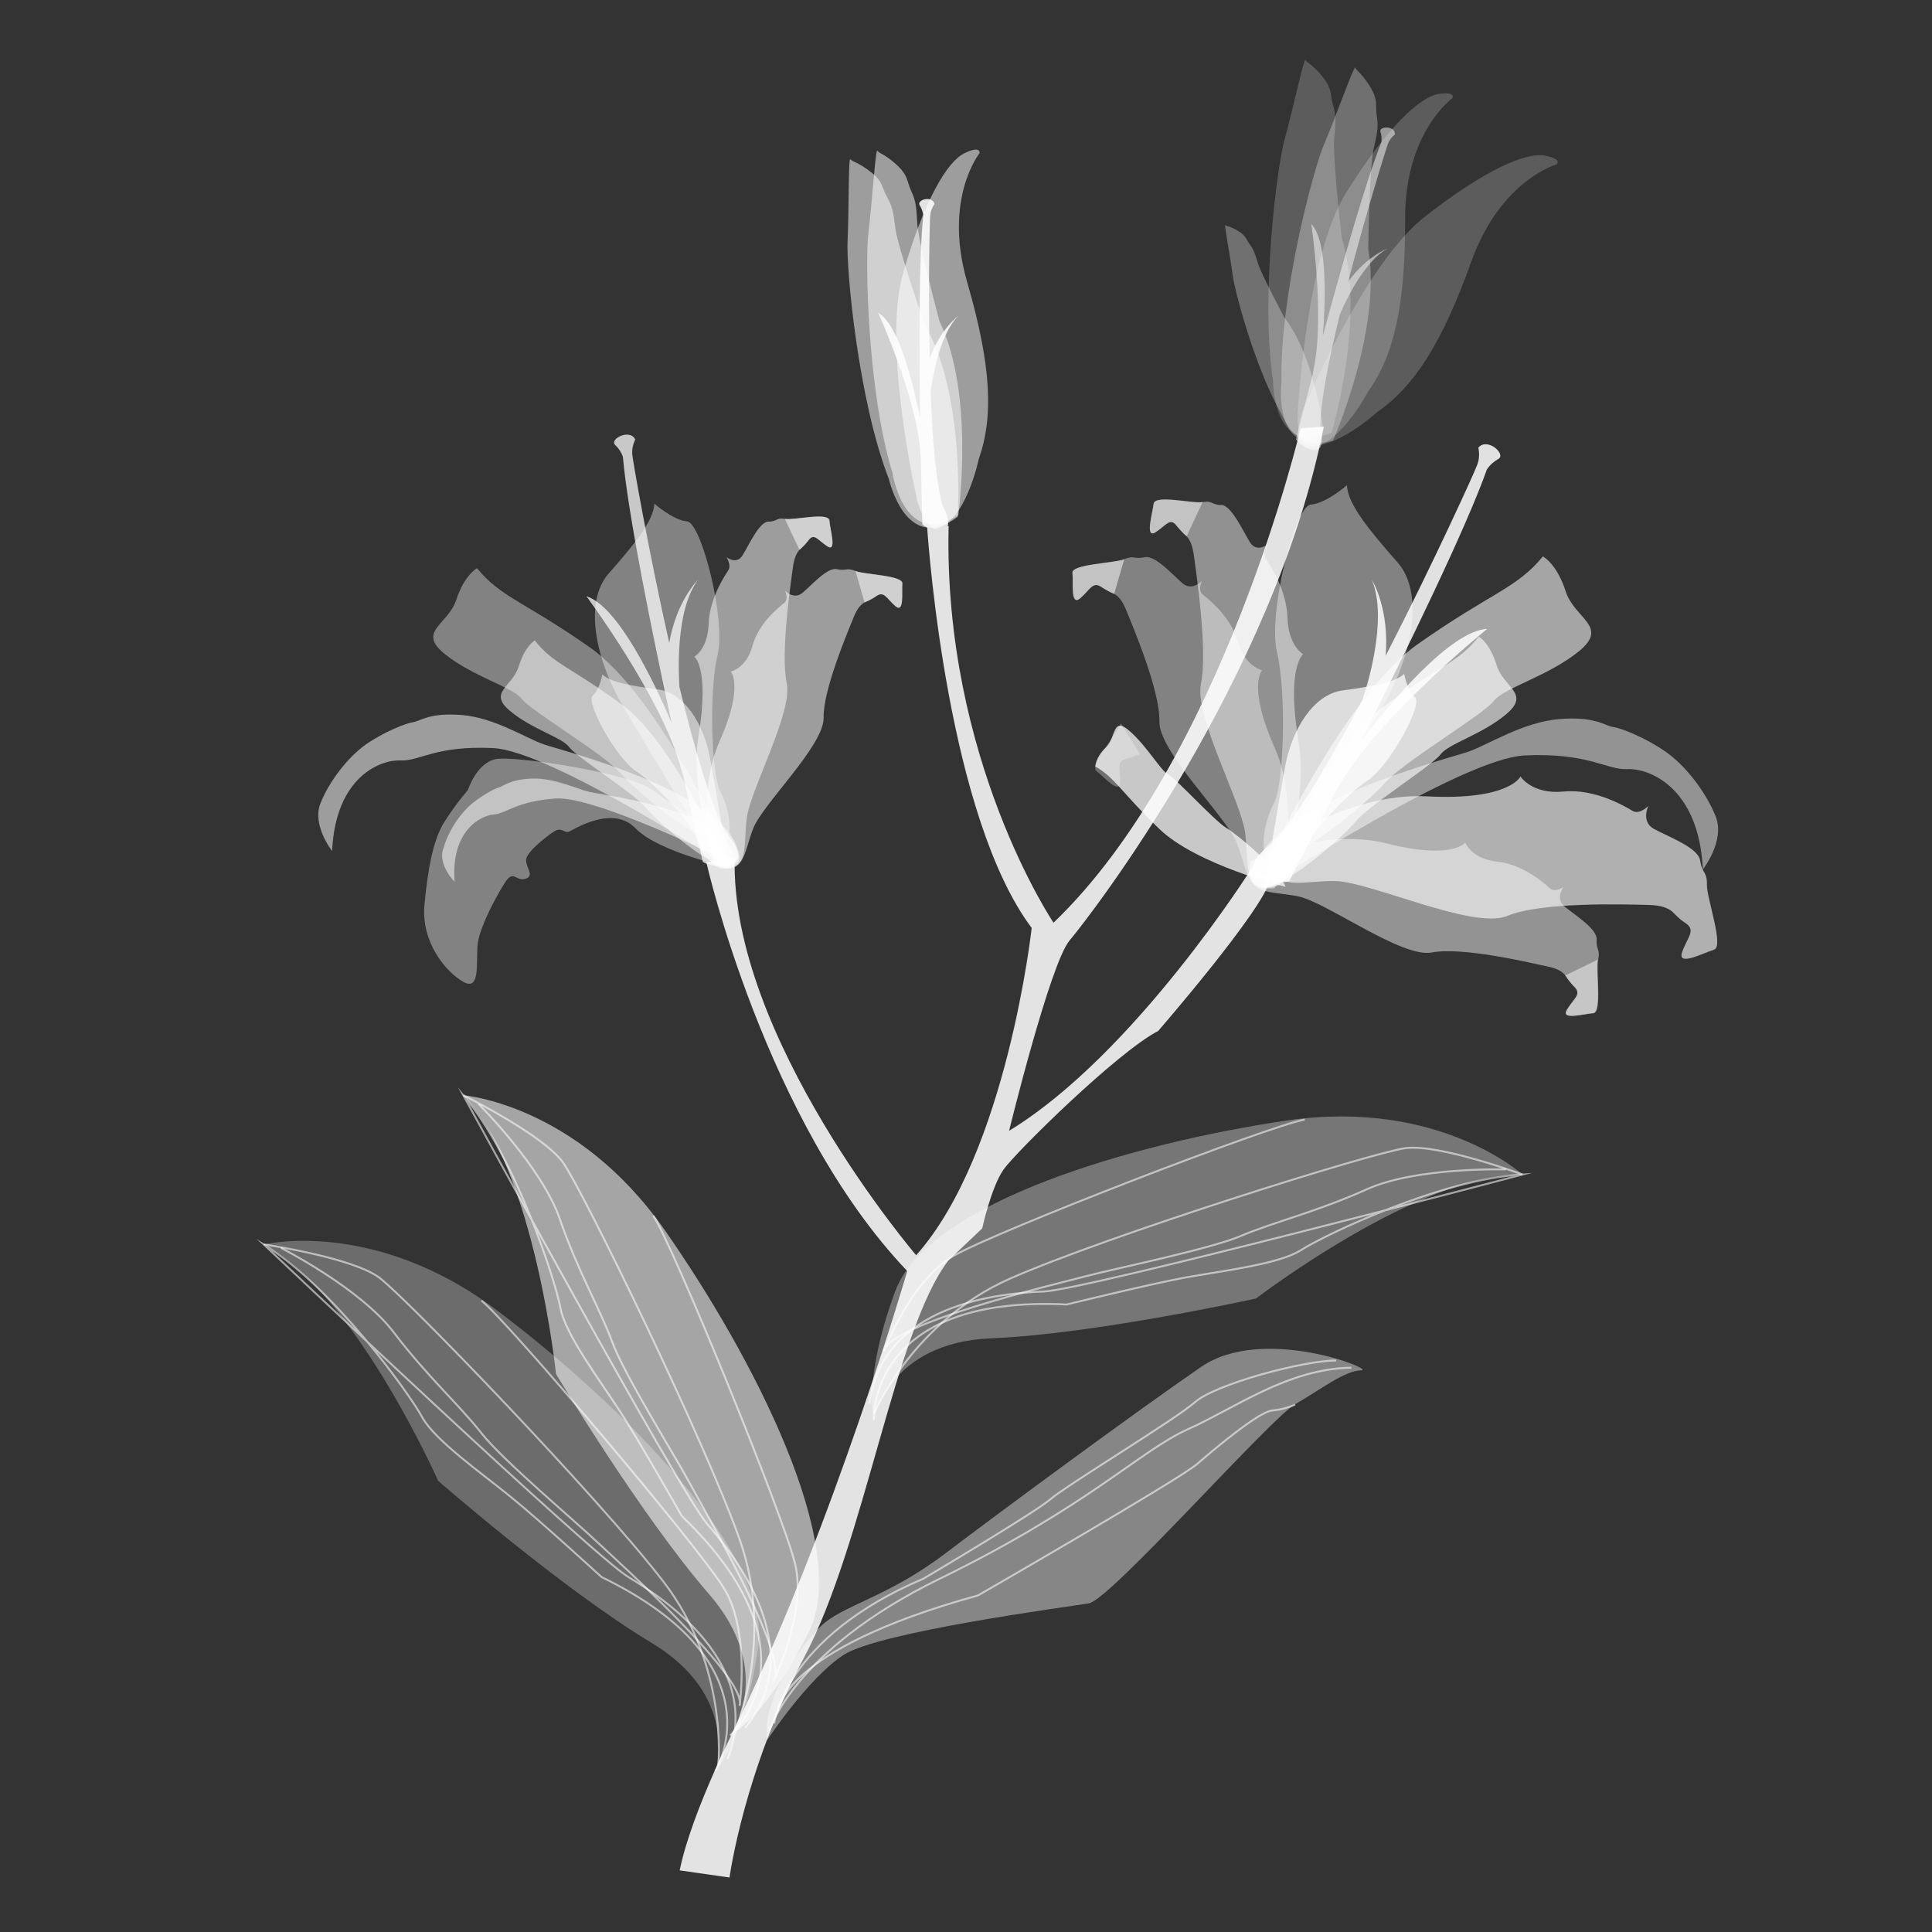 <svg xmlns="http://www.w3.org/2000/svg" xml:space="preserve" style="enable-background:new 0 0 1000 1000" viewBox="0 0 1000 1000"><rect x="0" y="0" width="1000" height="1000" fill="#333333" stroke="none"/><style>.st2,.st3,.st5,.st7{opacity:.56;enable-background:new}.st2{fill:none;stroke:#fff;stroke-miterlimit:10}.st3,.st5,.st7{fill:#fff}.st5,.st7{opacity:.73}.st7{opacity:.52}.st10,.st11,.st13,.st14,.st15,.st9{opacity:.3;fill:#fff;enable-background:new}.st10,.st11,.st13,.st14,.st15{opacity:.2}.st11,.st13,.st14,.st15{opacity:.39}.st13,.st14,.st15{opacity:.46}.st14,.st15{opacity:.47}.st15{opacity:.61}</style><g id="Layer_18"><path d="M370.3 916.6s12.9-38.7-33.1-66.3-110.4-83.8-110.4-83.8-43.3-97.6-90.2-122.4c0 0 57.1-13.8 120.6 34.1C320.6 726 399.8 804.3 392.4 853c-7.3 48.8-22.1 63.6-22.1 63.6z" style="opacity:.28;fill:#fff;enable-background:new"/><path d="M397 900.8s21.2-32.2 39.6-44.2c18.4-12 116-24.9 127-26.7 11-1.8 93.9-95.7 106.8-103.1 12.9-7.4 25.8-17.5 34.1-17.5s-50.6-23.9-82.8-1.8c-32.2 22.1-102.2 73.6-132.6 96.7-30.4 23-53.4 26.7-64.4 37.7-11.2 11.1-30.5 37.8-27.7 58.9z" style="opacity:.41;fill:#fff;enable-background:new"/><path d="M370.3 916.6s34.1-55.2-58.9-100.3c0 0-32.2-29.5-46.9-41.4-14.7-12-39.6-29.5-46-41.4-6.5-12-46-67.2-81.9-89.3 0 0 170.3 161.1 188.7 172.1 18.4 11.1 70.3 45 51.3 94.2" class="st2"/><path d="M371.8 913.6s5.2-51.2-28.3-94.8-133.1-147-147.2-157.5c-14.1-10.5-59.8-17.2-59.8-17.2" class="st2"/><path d="M145.4 645.9s41.1 20.9 58.3 43.6 34.4 38.1 45.4 52.2c11 14.1 49.1 46 60.7 57.1 11.7 11 77.3 70 73 84.1 0 0 5.5-38.7-8-60.7-13.5-22.1-112.2-138.5-125.6-149" class="st2"/><path d="M377.9 898.3s24.2-32.8-11-73.3-79.1-113.8-79.1-113.8-11-106.2-48-144.3c0 0 58.6 4.5 104.2 69.7s96.7 164 74.6 208.2c-22.1 44.1-40.7 53.5-40.7 53.5z" class="st3"/><path d="M377.9 898.3s49.4-42-25-113.6c0 0-21.5-38-31.8-53.9-10.3-15.9-28.6-40.2-31-53.7-2.4-13.4-23-78.1-50.3-110.2 0 0 112.2 205.8 126.3 222 14.1 16.2 52.9 64.6 19.6 105.4" class="st2"/><path d="M380.4 895.9s20.8-47.1 2.5-98.9-81.3-181-91.5-195.3c-10.2-14.3-51.6-34.8-51.6-34.8" class="st2"/><path d="M247.7 571.4s32.7 32.5 42 59.4c9.3 27 20.9 46.8 27.1 63.6 6.1 16.8 32.5 59 40.1 73.1 7.6 14.1 51.9 90.4 43.5 102.5 0 0 17.2-35.1 11.2-60.3-6-25.2-63.8-166.4-73.5-180.5" class="st2"/><path d="M452.3 735s7.2-40.1 60.8-42.3 137-20.6 137-20.6 84.8-64.9 137.9-64.2c0 0-43.5-39.5-122.2-27.9s-185.7 42.4-202.6 88.7C446.4 715 452.3 735 452.3 735z" style="opacity:.33;fill:#fff;enable-background:new"/><path d="M452.3 735s-3.4-64.8 99.8-59.8c0 0 42.4-10.4 61.1-13.9 18.7-3.4 48.9-6.9 60.3-14.3 11.4-7.4 72.6-36.9 114.7-39.1 0 0-226.7 59.8-248.1 60.6s-83.4 5.9-90.1 58.1" class="st2"/><path d="M452.4 731.6s20-47.5 70.2-69.7c50.2-22.2 187.3-65.2 204.7-67.6s60.7 13.6 60.7 13.6" class="st2"/><path d="M779.4 605.3s-46.1-1.4-72 10.3c-26 11.7-48.4 17-64.8 24s-65.2 16.9-80.7 21c-15.5 4.1-101.4 24.4-104.4 38.8 0 0 13.7-36.6 36.1-49.4 22.4-12.9 164.8-67.8 181.7-70.5M402.5 885.9s1.2-31.9 103.7-60.1c0 0 104.3-60.1 113.5-68.1 9.2-8 31.9-27 38.7-27.6 4.1-.4 8.2-1.4 12-3.1" class="st2"/><path d="M699.5 707.9c-33.1.6-60.1 20.9-84.7 31.9s-51.6 39.9-128.3 77.3c-76.7 37.4-88.4 79.1-88.4 79.1" class="st2"/><path d="M400.7 892s4.9-44.2 77.3-74.9c0 0 57.1-33.8 65.7-41.1 8.6-7.4 64.4-41.1 74.9-50.3 10.4-9.2 55.8-21.5 73-21.5" class="st2"/><path d="M381.8 444.8c-2.3 4.6-13.4 4.1-18 1.4 0 0-4.2-18.2-10.1-44.3-.5-1.5-.9-3.1-1.4-4.9-10.1-36.4-48.8-88.4-48.8-88.4 16.5 5.1 35.5 45.3 44.1 65.5-10.5-48.6-22.7-108.9-25.2-137.7-.8-2.3-2.2-4.4-4-6.1-3.1-3.1 7.7-8.6 10.4-2.8-1.2 2.5-1.8 5.2-1.5 8 .2 2.7 8.3 49.3 19.1 97.3 3.6-21.2 14.3-32.1 15-32.8-12.1 15.9-10.1 49.7-9.7 55.7 7.6 31.1 15.9 59.9 23.6 74.5 0-.1 8.8 10 6.5 14.6z" class="st5"/><path d="m648.2 448.9 9.2 6.5c-3.6 15.6-57.9 78.2-57.9 78.2-21.2 11-73.6 62.6-80.1 71.8-6.4 9.2-11 30.4-11 30.4l-17.5 16.6c-27.7 35.9-43.3 146.3-74.6 205.3-31.3 58.9-38.7 114.1-38.7 114.1l-25.8-3.7c6.4-31.3 30.4-77.3 30.4-77.3 49.7-103.1 87.4-232.9 87.4-232.9-73.7-77.3-104-211.6-104-211.6l14.7-2.8c-2.8 93 93.9 206.2 93.9 206.2 46.9-52.5 59.8-169.4 59.8-169.4C491 423 480.7 285 479.9 273c-1-.5-1.9-1-2.5-1.6 0 0-.4-14-.8-34-.1-1.2-.2-2.4-.3-3.8-2-28.1-21.7-71.6-21.7-71.6 10.8 6 18.4 38.1 21.6 54.1-.5-37.2-.6-83.3 1.7-104.8-.3-1.8-.9-3.5-1.9-5.1-1.7-2.7 6.6-5.3 7.7-.6-1.2 1.7-2 3.6-2.2 5.7-.3 2-1.1 37.4-.3 74.2 5.5-15.1 14.5-21.7 15.1-22.2-10.7 10.1-14 35.3-14.6 39.7.5 11.9 1.1 23.5 2.1 33.6 1 10 2.3 18.6 3.9 24.5 0 .1 4.2 7.7 2.8 11.2h.5c-2.8 120.6 54.3 205.3 54.3 205.3 87.4-83.8 127.9-255.9 127.9-255.9l12-.9c-25.8 130.7-121.5 254.1-131.6 266-10.1 12-31.3 98.5-31.3 98.5 65.2-39.7 125.9-136.4 125.9-136.4z" style="opacity:.86;fill:#fff;enable-background:new"/><path d="M461.9 244.6s6 40.1 34.1 22.1c0 0 8.7-62.6-9.7-100.3 0 0-11-41-11.5-50.6s-.9-12-3.2-17c-2.3-5.1-1.4-7.8-7.4-13.4-5.9-5.5-9.2-6-10.1-7.4-.9-1.4-2.8 28.1-4.6 42.4s-.5 82.3 12.4 124.2z" class="st7"/><path d="M460.1 248s8.9 39.6 35.6 19.5c0 0 4.1-63.1-17-99.4 0 0-14-40-15.2-49.6-1.2-9.6-1.8-11.9-4.5-16.8s-1.9-7.7-8.3-12.7c-6.4-5-9.6-5.3-10.6-6.6-1-1.3-.7 28.3-1.4 42.6s5.5 82.2 21.4 123z" class="st7"/><path d="M474.8 259.3s-18.4-79.6-7.4-117.8 23-58 31.8-62.2c8.7-4.2 7.8 0 7.8 0s-18.9 23.5-6.4 66.7 13.8 69.5 6 91.6c0 0-6.9 33.6-23 36.3-.1.1-5.6-3.1-8.8-14.6z" class="st7"/><path d="M682.7 232.2c-3 2.4-9.9-1.5-11.9-4.8 0 0 3.4-13.6 8.5-32.9.2-1.1.5-2.4.7-3.8 5.8-27.6-1.3-74.8-1.3-74.8 8.7 8.7 7.3 41.7 6 57.9C694.4 138 707 93.6 715 73.6c.2-1.8.1-3.6-.5-5.4-.9-3 7.8-3.3 7.5 1.4-1.6 1.3-2.9 2.9-3.6 4.9-.8 1.9-11.3 35.7-20.6 71.3 9.4-13 19.9-17 20.6-17.2-13 6.8-23.2 30.1-24.9 34.2-5.7 23.2-10 45.2-10.1 57.4.1.1 2.3 9.7-.7 12z" style="opacity:.5;fill:#fff;enable-background:new"/><path d="M663.3 197.4s-5.2 40.1 26.7 30.6c0 0 25.5-57.8 18.2-99.2 0 0 .6-42.4 2.8-51.8s2.4-11.8 1.6-17.2c-.8-5.5.8-7.9-3.4-14.9-4.3-7-7.2-8.3-7.7-9.9-.5-1.6-10.4 26.3-16.1 39.5s-23.1 79-22.1 122.9z" class="st9"/><path d="M658.9 197.1s0 40.5 30.4 26.8c0 0 17.9-60.6 5.2-100.7 0 0-4.9-42.1-3.9-51.8s.8-12-.7-17.3-.2-7.9-5.3-14.3-8.2-7.3-8.9-8.8c-.7-1.5-6.9 27.4-10.8 41.2s-12.6 81.5-6 124.9z" class="st10"/><path d="M663.2 214.1s9.2 22.9 21.8 8.4c0 0-4.6-38.3-20.2-58.1 0 0-12.1-22.7-13.8-28.4s-2.3-7-4.2-9.6c-1.9-2.7-1.9-4.4-6-6.9s-5.9-2.3-6.6-3 2.7 17 3.8 25.7c1.1 8.8 11.9 48.9 25.2 71.9z" class="st9"/><path d="M671.6 215.1s4.1-81.6 25.1-115.3 38-49.4 47.6-51.1c9.5-1.6 7.5 2.1 7.5 2.1s-24.6 17.4-24.5 62.4c.1 45-5.7 70.6-19.3 89.7 0 0-15.8 30.4-32.1 28.7.1 0-4.3-4.6-4.3-16.5z" class="st10"/><path d="M674.3 212.3s31.6-75.4 62.9-99.9c31.3-24.6 52.6-33.6 62.2-31.9s6.3 4.6 6.3 4.6-29 8-44.2 50.4c-15.2 42.4-29.5 64.5-48.7 77.8 0 0-25.2 23.2-39.9 16.1-.1 0-2.7-5.9 1.4-17.1z" class="st10"/><path d="M377.2 448.9s-36.3-7.8-48.3-20.2c-12-12.4-32.2.9-34.5 1.8-2.3.9-3.7-2.8-7.8 0-4.2 2.8-14.3 10.6-14.3 14.7s4.6 8.3-.5 9.7c-5.1 1.4-6-5.5-11 2.8-5.1 8.3-12 21.6-13.4 29.9s1.9 25.8-7.4 20.7-22.1-20.7-20.3-40c1.8-19.3 4.6-33.1 9.7-41.9 3.8-6.2 8.1-12 12.8-17.5 0 0 4.6-14.7 15.2-16.1 10.6-1.4 70 7.4 81 16.6 11 9.2 36.8 20.2 43.3 35.4" class="st11"/><path d="M428.3 282.8c-5.1-3.2-6.9-7.4-10.1-2.8-1.3 1.7-2.8 3.2-4.4 4.6-1.4 1.6-2.7 3.9-3.4 9.2-1.4 10.1-6.4 44.6-3.2 59.8 3.2 15.2-18.9 55.2-20.7 70s1.4 27.6-13.8 25.8c0 0-16.6-35.4-11-69.5 5.5-34.1-2.3-40-2.3-40s6.9-3.7 7.4-17c.5-13.4 8.3-24.8 10.1-27.6 1.9-2.8-.9-6.9-.9-6.9s5.1 4.1 8.3-.9c3.2-5.1 8.7-17.5 13.4-17.5s4.1-2.3 8.7-1.4c4.6.9 22.6-3.7 23 .9.2 4.5 3.9 16.5-1.1 13.3z" class="st7"/><path d="M428.3 282.8c-5.1-3.2-6.9-7.4-10.1-2.8-1.3 1.7-2.8 3.2-4.4 4.6l-7.6-16.1c4.6.9 22.6-3.7 23 .9.4 4.6 4.1 16.6-.9 13.4zM463.4 313.7c-4.7-4.1-5.8-8.2-10.2-4.9-1.8 1.2-3.7 2.2-5.7 3-1.9 1.1-3.6 2.8-5.5 7.3-3.5 8.7-16 38.1-15.7 52.4.3 14.3-31.4 44.5-36.4 57.2-5 12.6-4.2 24.9-20 19.6 0 0-10.4-35.6 2.5-64.5s5.8-36.2 5.8-36.2 8.1-1.6 11.3-13.4c3.2-11.8 13.9-20.1 16.4-22.1 2.5-2 .4-6.4.4-6.4s4.5 4.9 9 1.2 12.9-13.4 17.8-12.3c4.9 1.1 4.9-1 9.6.9 4.7 1.9 24.7 2.2 24.3 6.5s1.2 15.8-3.6 11.7z" class="st7"/><path d="M463.4 313.7c-4.7-4.1-5.8-8.2-10.2-4.9-1.8 1.2-3.7 2.2-5.7 3l-4.7-16.2c4.7 1.9 24.7 2.2 24.3 6.5s1.1 15.7-3.7 11.6zM377.2 448.9s-92-60.3-122-61.7-38.1 6.9-47.9 6.4c-9.7-.5-33.6 7.8-35.4 46.9 0 0-10.6-13.4-6-24.8 4.6-11.5 14.3-23.9 23.5-30.4 9.2-6.4 20.7-11 24.4-11.5s8.3-5.1 25.3-3.7c17 1.4 33.1 12 42.4 15.2 9.3 3.2 91.6 23.9 100.3 54.3 0 .1 4.1 8.4-4.6 9.3z" class="st7"/><path d="M375.4 445.2s-67.4-33.4-87.9-31.9-25.4 7.8-32 8.3c-6.5.5-22.2 8.1-20.2 34.8 0 0-8.3-8.2-6.1-16.4 2.4-8.6 7.1-16.4 13.4-22.6 5.7-5.1 13.2-9.2 15.6-9.8 2.5-.6 5.2-4.1 16.9-4.6s23.5 5.4 30 6.9 64.1 8.8 72.6 28.7c0 0 3.5 5.3-2.3 6.6z" class="st7"/><path d="M377.2 448.9s-6.4-39.1-9.7-56.6c-3.2-17.5-13.3-33.6-26.7-35.4-13.4-1.8-24.9-3.7-29-7.8 0 0-1.4 7.8-5.1 11-3.6 3.2 12 32.2 22.6 39.1 10.6 6.9 29.4 28.1 30.8 34 1.4 6 7 16.2 17.1 15.7z" class="st7"/><path d="M370.3 444.7s-33.4-54.6-47.9-79.3-20.1-54-7.4-68.5c12.7-14.4 23.4-27.3 23.7-36.2 0 0 9.6 8.5 17 9.2 7.3.7 20.2 51 15.7 69.2-4.5 18.2-3.2 61.8 1.4 70.5 4.6 8.7 9.1 26.5-2.5 35.1z" class="st11"/><path d="M377.2 448.9s-28.1-64-54.8-83.8-35.9-21.2-45.6-33.6c0 0-5.1 2.8-8.3 13.4s-16.1 13.3-4.6 23c11.5 9.7 27.2 13.8 30.8 18.9 3.7 5.1 33.1 23.5 39.6 31.3s32.3 30.4 42.9 30.8z" class="st7"/><path d="M376.1 437.9s-36.1-78.4-70.5-102.6-46.2-25.9-58.7-41.2c0 0-6.5 3.4-10.7 16.3-4.2 13-20.7 16.3-5.9 28.2 14.8 11.8 35 17 39.7 23.1 4.7 6.2 42.7 28.7 51 38.3 8.3 9.7 41.5 37.3 55.1 37.9z" class="st11"/><path d="M648.5 449.7c1.2 5.6 13.2 8.1 18.8 6.4 0 0 9.6-18.4 23-44.6.9-1.4 1.9-3.1 2.8-4.9 20.9-36.1 76.7-81.1 76.7-81.1-19.1.9-50.5 38.7-65.3 57.9C729.2 334.2 759 273 769.6 243c1.5-2.3 3.6-4.1 6-5.5 4.1-2.4-5.8-11.3-10.4-5.8.6 3 .5 6.1-.6 8.9-.9 2.8-22.5 50.4-47.4 98.9 2-23.6-6.4-38.3-7.1-39.3 8.5 20.4-2.8 56-5 62.3-16.6 31.2-33.4 59.7-45.7 73.2.1 0-12.1 8.4-10.9 14z" style="opacity:.85;fill:#fff;enable-background:new"/><path d="M598.1 275.5c5.6-3.6 7.6-8.1 11.2-3 1.5 1.8 3.1 3.5 4.9 5.1 1.6 1.8 3 4.2 3.8 10.2 1.5 11.2 7.1 49.3 3.6 66.1s20.9 61.1 22.9 77.3c2 16.3-1.5 30.5 15.3 28.5 0 0 18.4-39.2 12.2-76.8s2.5-44.3 2.5-44.3-7.6-4.1-8.1-18.8-9.1-27.5-11.2-30.5c-2-3.1 1-7.6 1-7.6s-5.7 4.6-9.2-1c-3.5-5.6-9.7-19.3-14.8-19.3-5.1 0-4.6-2.5-9.7-1.5s-24.9-4.1-25.4 1c-.6 4.9-4.6 18.1 1 14.6z" class="st13"/><path d="M598.1 275.5c5.6-3.6 7.6-8.1 11.2-3 1.5 1.8 3.1 3.5 4.9 5.1l8.3-17.8c-5.1 1-24.9-4.1-25.4 1-.6 5-4.6 18.2 1 14.7z" class="st13"/><path d="M559.2 309.6c5.2-4.5 6.4-9.1 11.3-5.5 2 1.3 4.1 2.4 6.2 3.3 2.1 1.2 4 3.1 6.1 8.1 3.9 9.6 17.7 42.2 17.3 57.9-.4 15.8 34.7 49.2 40.2 63.2s4.6 27.6 22.1 21.6c0 0 11.5-39.3-2.7-71.3s-6.4-40-6.4-40-8.9-1.8-12.5-14.7-15.4-22.2-18.2-24.4-.5-7.1-.5-7.1-5 5.4-9.9 1.3-14.2-14.8-19.7-13.6-5.4-1.1-10.6 1c-5.2 2.1-27.4 2.5-26.8 7.1.6 4.9-1.2 17.7 4.1 13.1z" class="st11"/><path d="M559.2 309.6c5.2-4.5 6.4-9.1 11.3-5.5 2 1.3 4.1 2.4 6.2 3.3l5.2-17.9c-5.2 2.1-27.4 2.5-26.8 7.1.5 4.8-1.2 17.6 4.1 13z" class="st7"/><path d="M579.8 404.7c.1-6.9-2.4-10.9 3.5-12 2.3-.6 4.5-1.4 6.7-2.4l-9.8-15.9c-1.9 5.3-16.5 21.9-12.7 24.7 3.8 2.8 12.1 12.6 12.3 5.6z" class="st9"/><path d="M811.1 522.5c3.6-5.9 7.9-7.9 3.5-12-1.6-1.7-3.1-3.6-4.4-5.6-1.5-1.9-3.7-3.5-9-4.6-10.1-2.2-44.5-10.3-60.1-7.3-15.5 3-54.3-25.9-69-29-14.7-3.1-27.9 0-25-18.1 0 0 36.8-17.9 70.8-9.3s40.5-.5 40.5-.5 3.2 8.5 16.7 9.9c13.4 1.4 24.5 11.4 27.1 13.8 2.7 2.4 7.1-.7 7.1-.7s-4.5 5.9.4 10c4.9 4.2 17 11.5 16.7 17.1s2 5.1.8 10.6 2.2 27.4-2.5 27.7c-4.8.2-17.2 3.9-13.6-2z" class="st14"/><path d="M870.7 492.7c2.8-7.9 7.5-11.3 1.3-15.2-3-1.9-4.5-3.9-6.5-5.7-2.1-1.7-5.3-3.2-11.9-3.4-12.6-.3-55.7-1.7-73.5 5.7-17.8 7.3-71.2-18-89.5-18.1-18.3-.1-33.4 6.8-34.3-15.7 0 0 39.8-30.3 82.4-28.1 42.6 2.2 48.3-10.3 48.3-10.3s5.9 9.4 22.3 7.8c16.4-1.6 32 7.8 35.7 10 3.7 2.2 8.2-2.6 8.2-2.6s-4 8.1 2.8 11.9c6.8 3.8 23.1 9.7 24 16.4.9 6.7 3.7 5.7 3.5 12.5-.2 6.9 9.1 32.2 3.6 33.7-5.5 1.6-19.2 9-16.4 1.1z" class="st15"/><path d="M811.1 522.5c3.6-5.9 7.9-7.9 3.5-12-1.6-1.7-3.1-3.6-4.4-5.6l16.8-8.2c-1.2 5.5 2.2 27.4-2.5 27.7s-17 4-13.4-1.9zM654.5 459.2s101.7-66.7 134.8-68.2c33.1-1.5 42.2 7.6 52.9 7.1 10.7-.6 37.1 8.7 39.2 51.9 0 0 11.7-14.8 6.6-27.5s-15.7-26.4-26-33.5c-10.2-7.1-22.9-12.2-27-12.7-4.1-.5-9.2-5.7-28-4.1-18.8 1.6-36.6 13.2-46.8 16.8S659 415.5 649.3 449c.1 0-4.4 9.1 5.2 10.2z" class="st14"/><path d="M654.5 459.2s7.1-43.2 10.7-62.6c3.6-19.3 14.7-37.1 29.5-39.2 14.7-2 27.5-4.1 32.1-8.6 0 0 1.5 8.6 5.7 12.2 4.1 3.6-13.2 35.6-24.9 43.2s-32.5 31.1-34.1 37.6c-1.7 6.6-7.8 17.9-19 17.4z" class="st5"/><path d="M662.1 454.4s36.9-60.4 53-87.7c16.1-27.3 22.3-59.7 8.2-75.7-14.1-16-25.9-30.1-26.1-39.9 0 0-10.6 9.4-18.8 10.1-8.2.7-22.3 56.4-17.4 76.6 4.9 20.2 3.6 68.3-1.6 77.9-5.1 9.7-10.1 29.2 2.7 38.7z" class="st11"/><path d="M654.5 459.2s31.1-70.7 60.5-92.6c29.5-21.9 39.7-23.4 50.4-37.1 0 0 5.7 3.1 9.2 14.7s17.8 14.7 5.1 25.4c-12.7 10.7-30 15.3-34.1 20.9s-36.6 26-43.8 34.6-35.6 33.6-47.3 34.1z" class="st15"/><path d="M655.7 446.9s40-86.6 78-113.4c38-26.8 51.1-28.7 64.9-45.5 0 0 7.2 3.7 11.8 18.1 4.6 14.3 22.9 18.1 6.6 31.2-16.4 13.1-38.7 18.7-43.9 25.6-5.2 6.9-47.2 31.8-56.3 42.4-9.3 10.5-46 41-61.1 41.6z" class="st3"/><path d="M665.4 459s-45.9-11.2-65.4-30-22.9-26.5-33.1-32.3c0 0 .2-4.9 5.5-9.8s3.2-16.5 12.2-8.6c9.1 7.9 16.1 20.5 20.1 22.6 4.1 2.1 23.5 23.6 30 27.6s27.4 21.5 30.7 30.5z" class="st5"/></g></svg>
